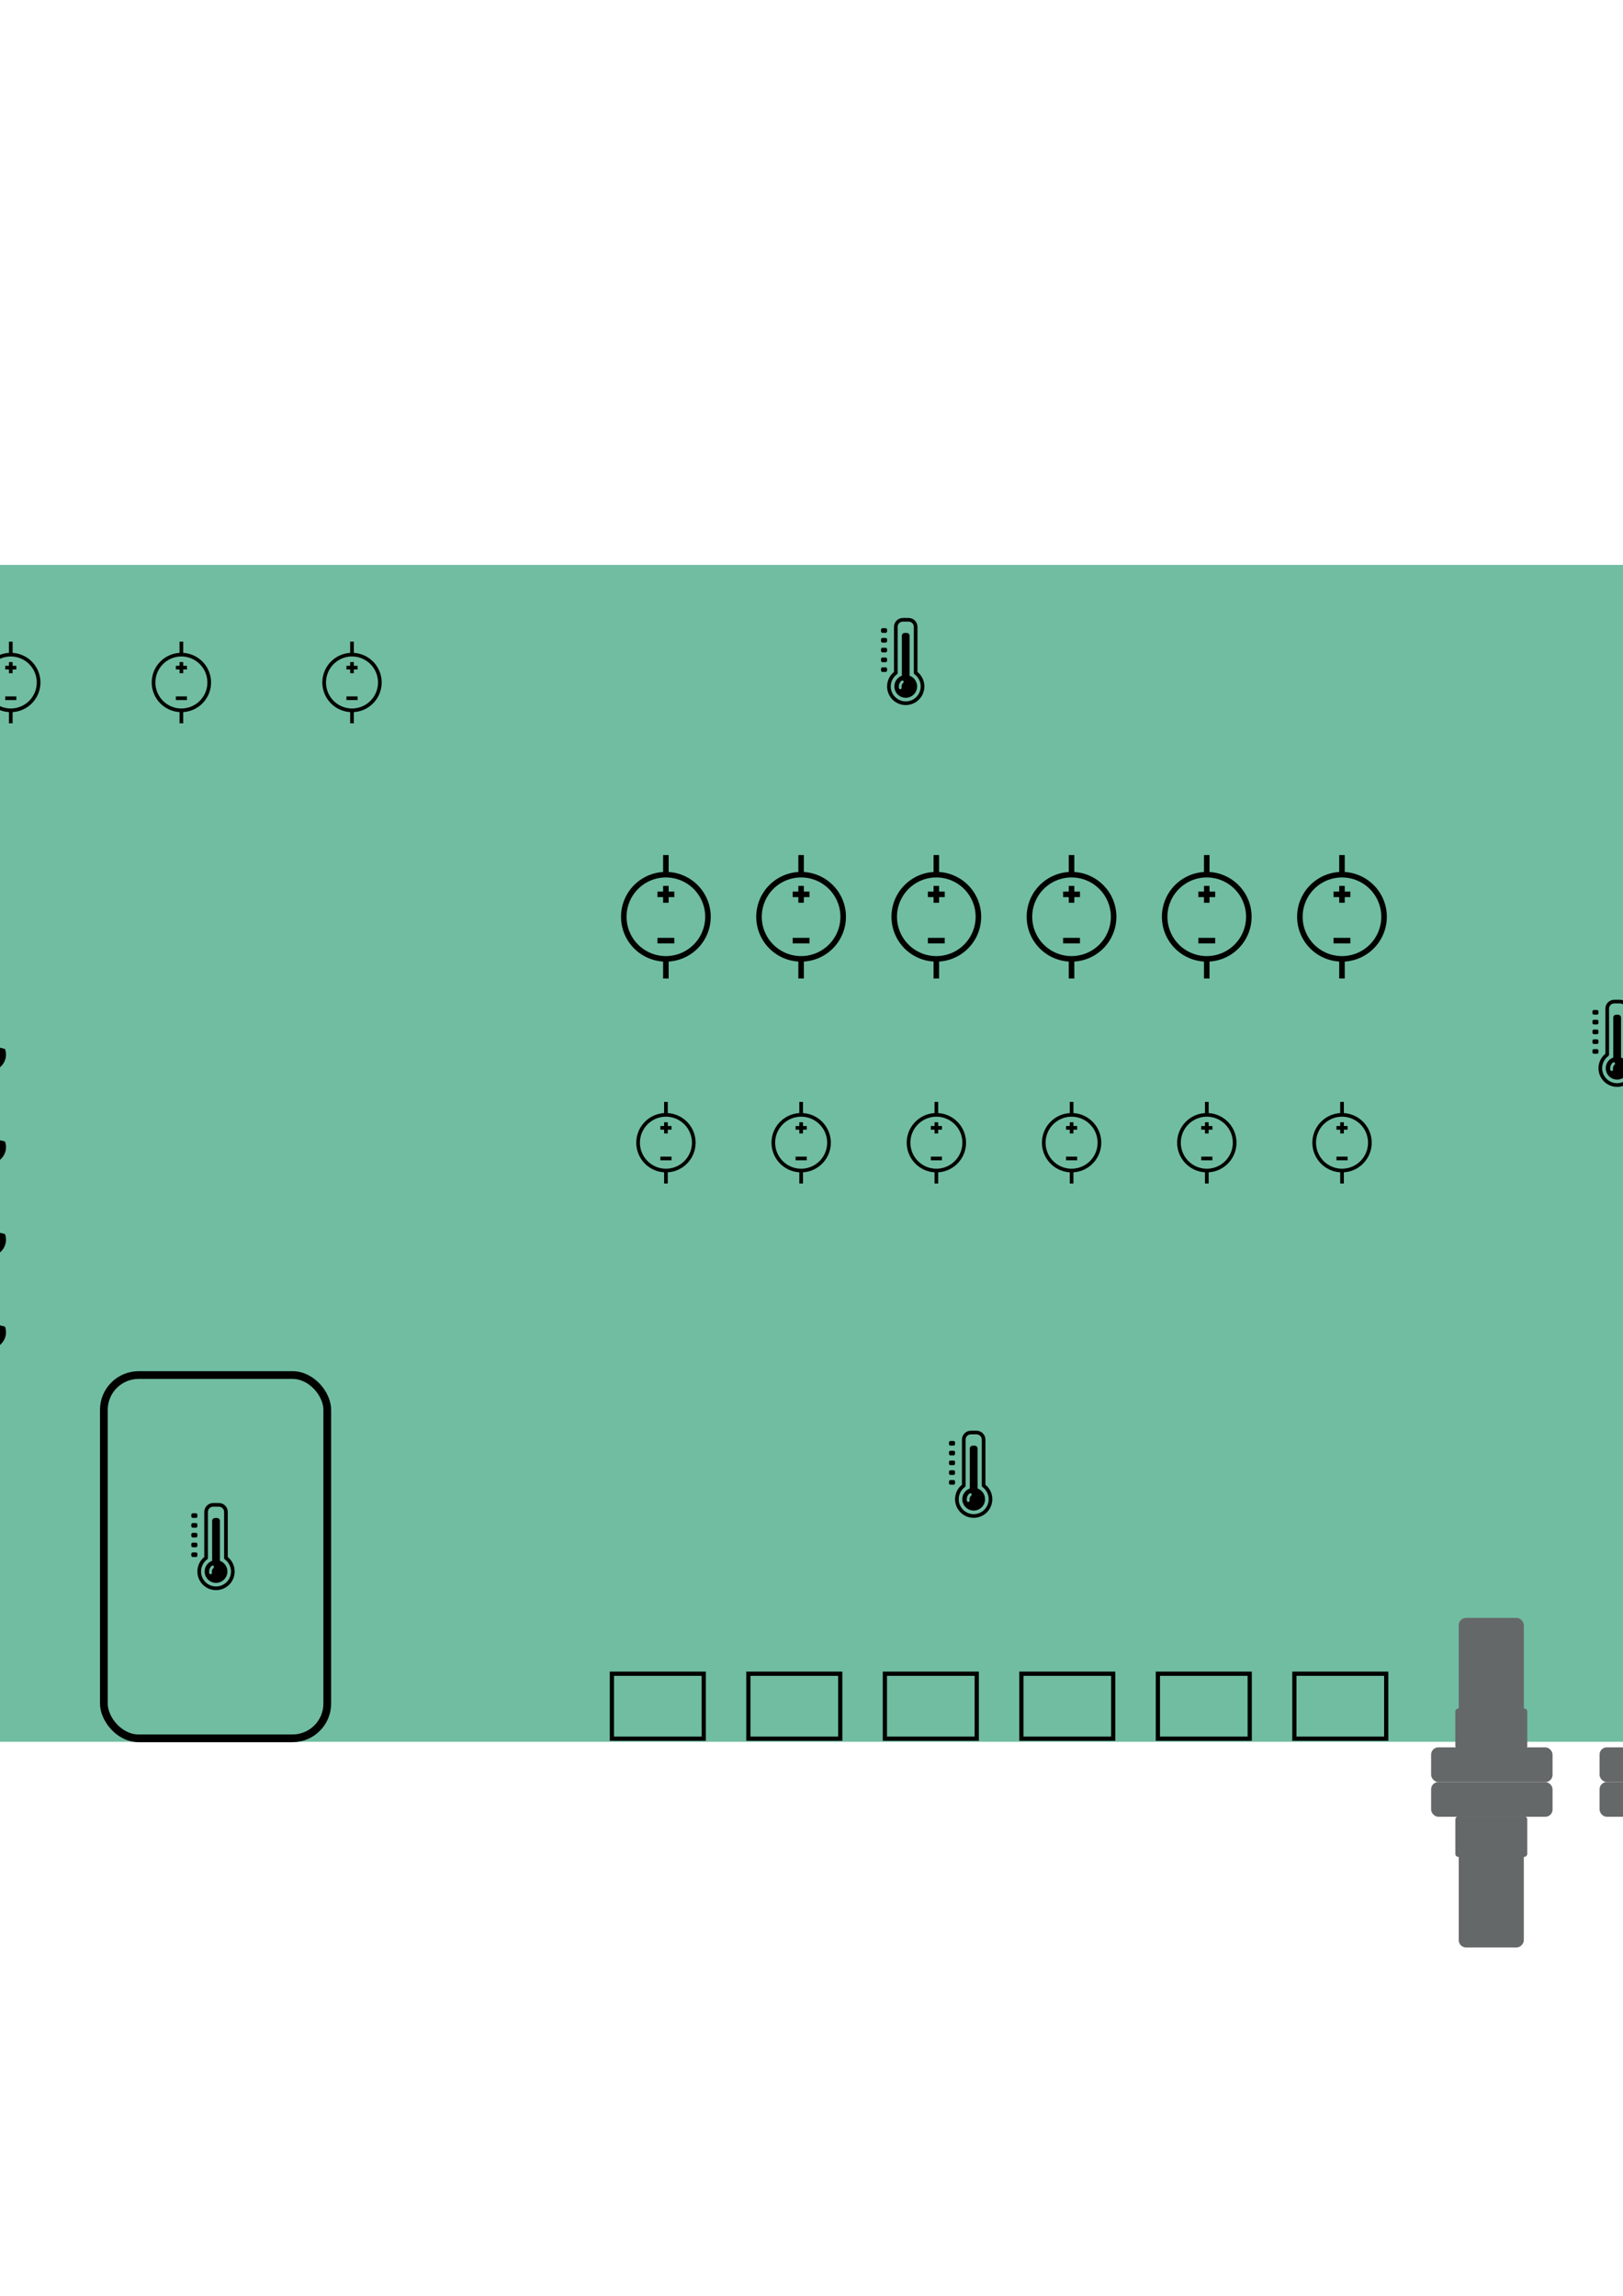 <?xml version="1.0" encoding="UTF-8" standalone="no"?>
<!-- Created with Inkscape (http://www.inkscape.org/) -->

<svg
   xmlns:osb="http://www.openswatchbook.org/uri/2009/osb"
   xmlns:dc="http://purl.org/dc/elements/1.1/"
   xmlns:cc="http://creativecommons.org/ns#"
   xmlns:rdf="http://www.w3.org/1999/02/22-rdf-syntax-ns#"
   xmlns:svg="http://www.w3.org/2000/svg"
   xmlns="http://www.w3.org/2000/svg"
   xmlns:sodipodi="http://sodipodi.sourceforge.net/DTD/sodipodi-0.dtd"
   xmlns:inkscape="http://www.inkscape.org/namespaces/inkscape"
   width="210mm"
   height="297mm"
   viewBox="0 0 210 297"
   version="1.1"
   id="svg8"
   inkscape:version="0.92.2 5c3e80d, 2017-08-06"
   sodipodi:docname="pib.svg"
   inkscape:export-filename="/Users/michael/daq_dev/tem_displays/pib_displays/pib.png"
   inkscape:export-xdpi="96"
   inkscape:export-ydpi="96">
  <defs
     id="defs2">
    <linearGradient
       id="linearGradient1628"
       osb:paint="solid">
      <stop
         style="stop-color:#000000;stop-opacity:0.008;"
         offset="0"
         id="stop1626" />
    </linearGradient>
    <linearGradient
       id="linearGradient1622"
       osb:paint="solid">
      <stop
         style="stop-color:#000000;stop-opacity:1;"
         offset="0"
         id="stop1620" />
    </linearGradient>
    <linearGradient
       id="linearGradient1616"
       osb:paint="solid">
      <stop
         style="stop-color:#000000;stop-opacity:1;"
         offset="0"
         id="stop1614" />
    </linearGradient>
    <linearGradient
       id="linearGradient819"
       osb:paint="solid">
      <stop
         style="stop-color:#000000;stop-opacity:1;"
         offset="0"
         id="stop817" />
    </linearGradient>
    <clipPath
       id="clipPath6334"
       clipPathUnits="userSpaceOnUse">
      <path
         inkscape:connector-curvature="0"
         id="path6332"
         d="M 0,6 H 200 V 266 H 0 Z" />
    </clipPath>
  </defs>
  <sodipodi:namedview
     id="base"
     pagecolor="#ffffff"
     bordercolor="#666666"
     borderopacity="1.0"
     inkscape:pageopacity="0.0"
     inkscape:pageshadow="2"
     inkscape:zoom="1.4142136"
     inkscape:cx="420.54446"
     inkscape:cy="545.91483"
     inkscape:document-units="mm"
     inkscape:current-layer="layer1"
     showgrid="false"
     inkscape:window-width="1908"
     inkscape:window-height="2059"
     inkscape:window-x="227"
     inkscape:window-y="0"
     inkscape:window-maximized="0" />
  <g
     inkscape:label="Layer 1"
     inkscape:groupmode="layer"
     id="layer1">
    <rect
       id="rect815"
       width="246.344"
       height="152.249"
       x="-18.454"
       y="73.078"
       style="fill:#008959;fill-opacity:0.562;stroke:none;stroke-width:0.331;stroke-opacity:1" />
    <g
       id="g6794"
       transform="translate(-19.402,7.978)">
      <g
         transform="matrix(0.016,0,0,0.016,11.989,122.905)"
         id="g6722">
        <path
           inkscape:connector-curvature="0"
           d="m 256.062,452.465 c -34.875,0 -67.711,-10.254 -95.422,-28.027 l 20.621,-21.273 c 21.973,12.898 47.531,20.312 74.801,20.312 v -29.988 c -19.109,0 -37.164,-4.566 -53.156,-12.652 l 19.68,-20.305 C 188.609,347.137 164.5,313.969 164.5,275.293 c 0,-4.727 0.359,-9.375 1.059,-13.922 l -27.48,6.797 c 0.879,-14.984 4.539,-29.43 10.918,-43.016 l -27.141,-12.746 c -9.277,19.754 -13.977,40.906 -13.977,62.887 v 0.352 l -99.27,24.57 -2.582,7.898 c -11.074,33.836 -6.754,71.793 11.848,104.148 18.602,32.348 49.23,55.18 84.039,62.637 l 8.125,1.738 29.289,-30.207 c 34.227,23.359 74.832,36.027 116.734,36.027 14.285,0 28.562,-1.473 42.434,-4.359 l -6.117,-29.359 c -11.863,2.469 -24.078,3.727 -36.316,3.727 z m 0,0"
           id="path6702" />
        <path
           inkscape:connector-curvature="0"
           d="m 317.707,275.293 c 0,34.027 -27.582,61.609 -61.609,61.609 -34.027,0 -61.613,-27.582 -61.613,-61.609 0,-34.027 27.586,-61.613 61.613,-61.613 34.027,0 61.609,27.586 61.609,61.613 z m 0,0"
           id="path6704" />
        <path
           inkscape:connector-curvature="0"
           d="m 174.293,117.895 8.25,28.77 c -13.738,7.848 -26.262,17.902 -36.996,29.918 l 22.352,19.984 c 6.895,-7.719 14.711,-14.414 23.211,-19.992 l 7.805,27.219 c 15.684,-12.574 35.566,-20.102 57.18,-20.102 21.621,0 41.504,7.527 57.188,20.102 L 357.844,48.312 352.285,42.145 C 328.477,15.684 293.41,0.5 256.094,0.5 c -37.316,0 -72.375,15.184 -96.184,41.645 l -5.559,6.168 11.566,40.383 c -11.797,5.719 -23.113,12.598 -33.809,20.602 -34.805,26.031 -61.047,63.109 -73.891,104.402 l 28.641,8.906 C 101.324,176.082 133.301,139.098 174.293,117.895 Z m 0,0"
           id="path6706" />
        <path
           inkscape:connector-curvature="0"
           d="m 506.078,308.793 -2.559,-7.906 -40.875,-10.238 c 0.371,-5.078 0.582,-10.195 0.582,-15.352 0,-59.238 -25.453,-115.766 -69.816,-155.082 l -19.891,22.441 c 37.945,33.625 59.719,81.977 59.719,132.641 0,2.656 -0.082,5.305 -0.203,7.945 l -28.809,-7.219 c 0.012,-0.238 0.019,-0.488 0.019,-0.727 0,-34.348 -12.023,-67.824 -33.844,-94.266 l -23.133,19.082 c 15.953,19.332 25.309,43.383 26.758,68.355 l -27.348,-6.859 c 0.668,4.469 1.02,9.039 1.02,13.688 0,38.762 -24.223,71.992 -58.316,85.324 l 112.227,116.406 8.125,-1.719 c 34.828,-7.355 65.527,-30.109 84.211,-62.406 18.691,-32.297 23.109,-70.242 12.133,-104.109 z m 0,0"
           id="path6708" />
      </g>
      <g
         id="g6752"
         transform="matrix(0.016,0,0,0.016,11.989,134.878)">
        <path
           id="path6744"
           d="m 256.062,452.465 c -34.875,0 -67.711,-10.254 -95.422,-28.027 l 20.621,-21.273 c 21.973,12.898 47.531,20.312 74.801,20.312 v -29.988 c -19.109,0 -37.164,-4.566 -53.156,-12.652 l 19.68,-20.305 C 188.609,347.137 164.5,313.969 164.5,275.293 c 0,-4.727 0.359,-9.375 1.059,-13.922 l -27.48,6.797 c 0.879,-14.984 4.539,-29.43 10.918,-43.016 l -27.141,-12.746 c -9.277,19.754 -13.977,40.906 -13.977,62.887 v 0.352 l -99.27,24.57 -2.582,7.898 c -11.074,33.836 -6.754,71.793 11.848,104.148 18.602,32.348 49.23,55.18 84.039,62.637 l 8.125,1.738 29.289,-30.207 c 34.227,23.359 74.832,36.027 116.734,36.027 14.285,0 28.562,-1.473 42.434,-4.359 l -6.117,-29.359 c -11.863,2.469 -24.078,3.727 -36.316,3.727 z m 0,0"
           inkscape:connector-curvature="0" />
        <path
           id="path6746"
           d="m 317.707,275.293 c 0,34.027 -27.582,61.609 -61.609,61.609 -34.027,0 -61.613,-27.582 -61.613,-61.609 0,-34.027 27.586,-61.613 61.613,-61.613 34.027,0 61.609,27.586 61.609,61.613 z m 0,0"
           inkscape:connector-curvature="0" />
        <path
           id="path6748"
           d="m 174.293,117.895 8.25,28.77 c -13.738,7.848 -26.262,17.902 -36.996,29.918 l 22.352,19.984 c 6.895,-7.719 14.711,-14.414 23.211,-19.992 l 7.805,27.219 c 15.684,-12.574 35.566,-20.102 57.18,-20.102 21.621,0 41.504,7.527 57.188,20.102 L 357.844,48.312 352.285,42.145 C 328.477,15.684 293.41,0.5 256.094,0.5 c -37.316,0 -72.375,15.184 -96.184,41.645 l -5.559,6.168 11.566,40.383 c -11.797,5.719 -23.113,12.598 -33.809,20.602 -34.805,26.031 -61.047,63.109 -73.891,104.402 l 28.641,8.906 C 101.324,176.082 133.301,139.098 174.293,117.895 Z m 0,0"
           inkscape:connector-curvature="0" />
        <path
           id="path6750"
           d="m 506.078,308.793 -2.559,-7.906 -40.875,-10.238 c 0.371,-5.078 0.582,-10.195 0.582,-15.352 0,-59.238 -25.453,-115.766 -69.816,-155.082 l -19.891,22.441 c 37.945,33.625 59.719,81.977 59.719,132.641 0,2.656 -0.082,5.305 -0.203,7.945 l -28.809,-7.219 c 0.012,-0.238 0.019,-0.488 0.019,-0.727 0,-34.348 -12.023,-67.824 -33.844,-94.266 l -23.133,19.082 c 15.953,19.332 25.309,43.383 26.758,68.355 l -27.348,-6.859 c 0.668,4.469 1.02,9.039 1.02,13.688 0,38.762 -24.223,71.992 -58.316,85.324 l 112.227,116.406 8.125,-1.719 c 34.828,-7.355 65.527,-30.109 84.211,-62.406 18.691,-32.297 23.109,-70.242 12.133,-104.109 z m 0,0"
           inkscape:connector-curvature="0" />
      </g>
      <g
         transform="matrix(0.016,0,0,0.016,11.989,146.852)"
         id="g6762">
        <path
           inkscape:connector-curvature="0"
           d="m 256.062,452.465 c -34.875,0 -67.711,-10.254 -95.422,-28.027 l 20.621,-21.273 c 21.973,12.898 47.531,20.312 74.801,20.312 v -29.988 c -19.109,0 -37.164,-4.566 -53.156,-12.652 l 19.68,-20.305 C 188.609,347.137 164.5,313.969 164.5,275.293 c 0,-4.727 0.359,-9.375 1.059,-13.922 l -27.48,6.797 c 0.879,-14.984 4.539,-29.43 10.918,-43.016 l -27.141,-12.746 c -9.277,19.754 -13.977,40.906 -13.977,62.887 v 0.352 l -99.27,24.57 -2.582,7.898 c -11.074,33.836 -6.754,71.793 11.848,104.148 18.602,32.348 49.23,55.18 84.039,62.637 l 8.125,1.738 29.289,-30.207 c 34.227,23.359 74.832,36.027 116.734,36.027 14.285,0 28.562,-1.473 42.434,-4.359 l -6.117,-29.359 c -11.863,2.469 -24.078,3.727 -36.316,3.727 z m 0,0"
           id="path6754" />
        <path
           inkscape:connector-curvature="0"
           d="m 317.707,275.293 c 0,34.027 -27.582,61.609 -61.609,61.609 -34.027,0 -61.613,-27.582 -61.613,-61.609 0,-34.027 27.586,-61.613 61.613,-61.613 34.027,0 61.609,27.586 61.609,61.613 z m 0,0"
           id="path6756" />
        <path
           inkscape:connector-curvature="0"
           d="m 174.293,117.895 8.25,28.77 c -13.738,7.848 -26.262,17.902 -36.996,29.918 l 22.352,19.984 c 6.895,-7.719 14.711,-14.414 23.211,-19.992 l 7.805,27.219 c 15.684,-12.574 35.566,-20.102 57.18,-20.102 21.621,0 41.504,7.527 57.188,20.102 L 357.844,48.312 352.285,42.145 C 328.477,15.684 293.41,0.5 256.094,0.5 c -37.316,0 -72.375,15.184 -96.184,41.645 l -5.559,6.168 11.566,40.383 c -11.797,5.719 -23.113,12.598 -33.809,20.602 -34.805,26.031 -61.047,63.109 -73.891,104.402 l 28.641,8.906 C 101.324,176.082 133.301,139.098 174.293,117.895 Z m 0,0"
           id="path6758" />
        <path
           inkscape:connector-curvature="0"
           d="m 506.078,308.793 -2.559,-7.906 -40.875,-10.238 c 0.371,-5.078 0.582,-10.195 0.582,-15.352 0,-59.238 -25.453,-115.766 -69.816,-155.082 l -19.891,22.441 c 37.945,33.625 59.719,81.977 59.719,132.641 0,2.656 -0.082,5.305 -0.203,7.945 l -28.809,-7.219 c 0.012,-0.238 0.019,-0.488 0.019,-0.727 0,-34.348 -12.023,-67.824 -33.844,-94.266 l -23.133,19.082 c 15.953,19.332 25.309,43.383 26.758,68.355 l -27.348,-6.859 c 0.668,4.469 1.02,9.039 1.02,13.688 0,38.762 -24.223,71.992 -58.316,85.324 l 112.227,116.406 8.125,-1.719 c 34.828,-7.355 65.527,-30.109 84.211,-62.406 18.691,-32.297 23.109,-70.242 12.133,-104.109 z m 0,0"
           id="path6760" />
      </g>
      <g
         id="g6772"
         transform="matrix(0.016,0,0,0.016,11.989,158.826)">
        <path
           id="path6764"
           d="m 256.062,452.465 c -34.875,0 -67.711,-10.254 -95.422,-28.027 l 20.621,-21.273 c 21.973,12.898 47.531,20.312 74.801,20.312 v -29.988 c -19.109,0 -37.164,-4.566 -53.156,-12.652 l 19.68,-20.305 C 188.609,347.137 164.5,313.969 164.5,275.293 c 0,-4.727 0.359,-9.375 1.059,-13.922 l -27.48,6.797 c 0.879,-14.984 4.539,-29.43 10.918,-43.016 l -27.141,-12.746 c -9.277,19.754 -13.977,40.906 -13.977,62.887 v 0.352 l -99.27,24.57 -2.582,7.898 c -11.074,33.836 -6.754,71.793 11.848,104.148 18.602,32.348 49.23,55.18 84.039,62.637 l 8.125,1.738 29.289,-30.207 c 34.227,23.359 74.832,36.027 116.734,36.027 14.285,0 28.562,-1.473 42.434,-4.359 l -6.117,-29.359 c -11.863,2.469 -24.078,3.727 -36.316,3.727 z m 0,0"
           inkscape:connector-curvature="0" />
        <path
           id="path6766"
           d="m 317.707,275.293 c 0,34.027 -27.582,61.609 -61.609,61.609 -34.027,0 -61.613,-27.582 -61.613,-61.609 0,-34.027 27.586,-61.613 61.613,-61.613 34.027,0 61.609,27.586 61.609,61.613 z m 0,0"
           inkscape:connector-curvature="0" />
        <path
           id="path6768"
           d="m 174.293,117.895 8.25,28.77 c -13.738,7.848 -26.262,17.902 -36.996,29.918 l 22.352,19.984 c 6.895,-7.719 14.711,-14.414 23.211,-19.992 l 7.805,27.219 c 15.684,-12.574 35.566,-20.102 57.18,-20.102 21.621,0 41.504,7.527 57.188,20.102 L 357.844,48.312 352.285,42.145 C 328.477,15.684 293.41,0.5 256.094,0.5 c -37.316,0 -72.375,15.184 -96.184,41.645 l -5.559,6.168 11.566,40.383 c -11.797,5.719 -23.113,12.598 -33.809,20.602 -34.805,26.031 -61.047,63.109 -73.891,104.402 l 28.641,8.906 C 101.324,176.082 133.301,139.098 174.293,117.895 Z m 0,0"
           inkscape:connector-curvature="0" />
        <path
           id="path6770"
           d="m 506.078,308.793 -2.559,-7.906 -40.875,-10.238 c 0.371,-5.078 0.582,-10.195 0.582,-15.352 0,-59.238 -25.453,-115.766 -69.816,-155.082 l -19.891,22.441 c 37.945,33.625 59.719,81.977 59.719,132.641 0,2.656 -0.082,5.305 -0.203,7.945 l -28.809,-7.219 c 0.012,-0.238 0.019,-0.488 0.019,-0.727 0,-34.348 -12.023,-67.824 -33.844,-94.266 l -23.133,19.082 c 15.953,19.332 25.309,43.383 26.758,68.355 l -27.348,-6.859 c 0.668,4.469 1.02,9.039 1.02,13.688 0,38.762 -24.223,71.992 -58.316,85.324 l 112.227,116.406 8.125,-1.719 c 34.828,-7.355 65.527,-30.109 84.211,-62.406 18.691,-32.297 23.109,-70.242 12.133,-104.109 z m 0,0"
           inkscape:connector-curvature="0" />
      </g>
    </g>
    <g
       id="g6265"
       transform="matrix(0.24,0,0,0.24,17.47,82.29)"
       style="stroke-width:1.973;stroke-miterlimit:4;stroke-dasharray:none">
      <path
         id="path6253"
         style="fill:none;fill-opacity:0.75;fill-rule:evenodd;stroke:#000000;stroke-width:1.973;stroke-linecap:butt;stroke-linejoin:miter;stroke-miterlimit:4;stroke-dasharray:none;stroke-opacity:1"
         d="M 25,10 V 3"
         inkscape:connector-curvature="0" />
      <path
         id="path6255"
         style="fill:none;fill-opacity:0.75;fill-rule:evenodd;stroke:#000000;stroke-width:1.973;stroke-linecap:butt;stroke-linejoin:miter;stroke-miterlimit:4;stroke-dasharray:none;stroke-opacity:1"
         d="m 25,40 v 7"
         inkscape:connector-curvature="0" />
      <path
         id="path6257"
         style="fill:none;fill-opacity:0.75;fill-rule:evenodd;stroke:#000000;stroke-width:1.973;stroke-linecap:butt;stroke-linejoin:miter;stroke-miterlimit:4;stroke-dasharray:none;stroke-opacity:1"
         d="m 25,14 v 6"
         inkscape:connector-curvature="0" />
      <path
         id="path6259"
         style="fill:none;fill-opacity:0.75;fill-rule:evenodd;stroke:#000000;stroke-width:1.973;stroke-linecap:butt;stroke-linejoin:miter;stroke-miterlimit:4;stroke-dasharray:none;stroke-opacity:1"
         d="M 28,17 H 22"
         inkscape:connector-curvature="0" />
      <path
         id="path6261"
         style="fill:none;fill-opacity:0.75;fill-rule:evenodd;stroke:#000000;stroke-width:1.973;stroke-linecap:butt;stroke-linejoin:miter;stroke-miterlimit:4;stroke-dasharray:none;stroke-opacity:1"
         d="M 28,33.5 H 22"
         inkscape:connector-curvature="0" />
      <path
         id="path6263"
         style="opacity:1;fill:none;fill-opacity:1;stroke:#000000;stroke-width:1.973;stroke-linecap:square;stroke-miterlimit:4;stroke-dasharray:none;stroke-dashoffset:0;stroke-opacity:1"
         d="m 40,25 a 15,15 0 1 1 -30,0 15,15 0 1 1 30,0 z"
         inkscape:connector-curvature="0" />
    </g>
    <g
       style="stroke-width:1.973;stroke-miterlimit:4;stroke-dasharray:none"
       transform="matrix(0.24,0,0,0.24,-4.606,82.29)"
       id="g254">
      <path
         inkscape:connector-curvature="0"
         d="M 25,10 V 3"
         style="fill:none;fill-opacity:0.75;fill-rule:evenodd;stroke:#000000;stroke-width:1.973;stroke-linecap:butt;stroke-linejoin:miter;stroke-miterlimit:4;stroke-dasharray:none;stroke-opacity:1"
         id="path242" />
      <path
         inkscape:connector-curvature="0"
         d="m 25,40 v 7"
         style="fill:none;fill-opacity:0.75;fill-rule:evenodd;stroke:#000000;stroke-width:1.973;stroke-linecap:butt;stroke-linejoin:miter;stroke-miterlimit:4;stroke-dasharray:none;stroke-opacity:1"
         id="path244" />
      <path
         inkscape:connector-curvature="0"
         d="m 25,14 v 6"
         style="fill:none;fill-opacity:0.75;fill-rule:evenodd;stroke:#000000;stroke-width:1.973;stroke-linecap:butt;stroke-linejoin:miter;stroke-miterlimit:4;stroke-dasharray:none;stroke-opacity:1"
         id="path246" />
      <path
         inkscape:connector-curvature="0"
         d="M 28,17 H 22"
         style="fill:none;fill-opacity:0.75;fill-rule:evenodd;stroke:#000000;stroke-width:1.973;stroke-linecap:butt;stroke-linejoin:miter;stroke-miterlimit:4;stroke-dasharray:none;stroke-opacity:1"
         id="path248" />
      <path
         inkscape:connector-curvature="0"
         d="M 28,33.5 H 22"
         style="fill:none;fill-opacity:0.75;fill-rule:evenodd;stroke:#000000;stroke-width:1.973;stroke-linecap:butt;stroke-linejoin:miter;stroke-miterlimit:4;stroke-dasharray:none;stroke-opacity:1"
         id="path250" />
      <path
         inkscape:connector-curvature="0"
         d="m 40,25 a 15,15 0 1 1 -30,0 15,15 0 1 1 30,0 z"
         style="opacity:1;fill:none;fill-opacity:1;stroke:#000000;stroke-width:1.973;stroke-linecap:square;stroke-miterlimit:4;stroke-dasharray:none;stroke-dashoffset:0;stroke-opacity:1"
         id="path252" />
    </g>
    <g
       id="g268"
       transform="matrix(0.24,0,0,0.24,39.547,82.29)"
       style="stroke-width:1.973;stroke-miterlimit:4;stroke-dasharray:none">
      <path
         id="path256"
         style="fill:none;fill-opacity:0.75;fill-rule:evenodd;stroke:#000000;stroke-width:1.973;stroke-linecap:butt;stroke-linejoin:miter;stroke-miterlimit:4;stroke-dasharray:none;stroke-opacity:1"
         d="M 25,10 V 3"
         inkscape:connector-curvature="0" />
      <path
         id="path258"
         style="fill:none;fill-opacity:0.75;fill-rule:evenodd;stroke:#000000;stroke-width:1.973;stroke-linecap:butt;stroke-linejoin:miter;stroke-miterlimit:4;stroke-dasharray:none;stroke-opacity:1"
         d="m 25,40 v 7"
         inkscape:connector-curvature="0" />
      <path
         id="path260"
         style="fill:none;fill-opacity:0.75;fill-rule:evenodd;stroke:#000000;stroke-width:1.973;stroke-linecap:butt;stroke-linejoin:miter;stroke-miterlimit:4;stroke-dasharray:none;stroke-opacity:1"
         d="m 25,14 v 6"
         inkscape:connector-curvature="0" />
      <path
         id="path262"
         style="fill:none;fill-opacity:0.75;fill-rule:evenodd;stroke:#000000;stroke-width:1.973;stroke-linecap:butt;stroke-linejoin:miter;stroke-miterlimit:4;stroke-dasharray:none;stroke-opacity:1"
         d="M 28,17 H 22"
         inkscape:connector-curvature="0" />
      <path
         id="path264"
         style="fill:none;fill-opacity:0.75;fill-rule:evenodd;stroke:#000000;stroke-width:1.973;stroke-linecap:butt;stroke-linejoin:miter;stroke-miterlimit:4;stroke-dasharray:none;stroke-opacity:1"
         d="M 28,33.5 H 22"
         inkscape:connector-curvature="0" />
      <path
         id="path266"
         style="opacity:1;fill:none;fill-opacity:1;stroke:#000000;stroke-width:1.973;stroke-linecap:square;stroke-miterlimit:4;stroke-dasharray:none;stroke-dashoffset:0;stroke-opacity:1"
         d="m 40,25 a 15,15 0 1 1 -30,0 15,15 0 1 1 30,0 z"
         inkscape:connector-curvature="0" />
    </g>
    <rect
       style="fill:none;fill-opacity:0.91;stroke:#000000;stroke-width:1;stroke-linecap:round;stroke-linejoin:miter;stroke-miterlimit:4;stroke-dasharray:none;stroke-opacity:1;paint-order:markers stroke fill"
       id="rect1040"
       width="28.906"
       height="46.996"
       x="13.439"
       y="177.885"
       ry="4.498" />
    <g
       id="g1418"
       transform="translate(-0.066,-0.265)">
      <g
         id="g352"
         transform="matrix(0.24,0,0,0.24,80.232,142.092)"
         style="stroke-width:1.973;stroke-miterlimit:4;stroke-dasharray:none">
        <path
           id="path340"
           style="fill:none;fill-opacity:0.75;fill-rule:evenodd;stroke:#000000;stroke-width:1.973;stroke-linecap:butt;stroke-linejoin:miter;stroke-miterlimit:4;stroke-dasharray:none;stroke-opacity:1"
           d="M 25,10 V 3"
           inkscape:connector-curvature="0" />
        <path
           id="path342"
           style="fill:none;fill-opacity:0.75;fill-rule:evenodd;stroke:#000000;stroke-width:1.973;stroke-linecap:butt;stroke-linejoin:miter;stroke-miterlimit:4;stroke-dasharray:none;stroke-opacity:1"
           d="m 25,40 v 7"
           inkscape:connector-curvature="0" />
        <path
           id="path344"
           style="fill:none;fill-opacity:0.75;fill-rule:evenodd;stroke:#000000;stroke-width:1.973;stroke-linecap:butt;stroke-linejoin:miter;stroke-miterlimit:4;stroke-dasharray:none;stroke-opacity:1"
           d="m 25,14 v 6"
           inkscape:connector-curvature="0" />
        <path
           id="path346"
           style="fill:none;fill-opacity:0.75;fill-rule:evenodd;stroke:#000000;stroke-width:1.973;stroke-linecap:butt;stroke-linejoin:miter;stroke-miterlimit:4;stroke-dasharray:none;stroke-opacity:1"
           d="M 28,17 H 22"
           inkscape:connector-curvature="0" />
        <path
           id="path348"
           style="fill:none;fill-opacity:0.75;fill-rule:evenodd;stroke:#000000;stroke-width:1.973;stroke-linecap:butt;stroke-linejoin:miter;stroke-miterlimit:4;stroke-dasharray:none;stroke-opacity:1"
           d="M 28,33.5 H 22"
           inkscape:connector-curvature="0" />
        <path
           id="path350"
           style="opacity:1;fill:none;fill-opacity:1;stroke:#000000;stroke-width:1.973;stroke-linecap:square;stroke-miterlimit:4;stroke-dasharray:none;stroke-dashoffset:0;stroke-opacity:1"
           d="m 40,25 a 15,15 0 1 1 -30,0 15,15 0 1 1 30,0 z"
           inkscape:connector-curvature="0" />
      </g>
      <g
         style="stroke-width:1.973;stroke-miterlimit:4;stroke-dasharray:none"
         transform="matrix(0.24,0,0,0.24,167.712,142.092)"
         id="g366">
        <path
           inkscape:connector-curvature="0"
           d="M 25,10 V 3"
           style="fill:none;fill-opacity:0.75;fill-rule:evenodd;stroke:#000000;stroke-width:1.973;stroke-linecap:butt;stroke-linejoin:miter;stroke-miterlimit:4;stroke-dasharray:none;stroke-opacity:1"
           id="path354" />
        <path
           inkscape:connector-curvature="0"
           d="m 25,40 v 7"
           style="fill:none;fill-opacity:0.75;fill-rule:evenodd;stroke:#000000;stroke-width:1.973;stroke-linecap:butt;stroke-linejoin:miter;stroke-miterlimit:4;stroke-dasharray:none;stroke-opacity:1"
           id="path356" />
        <path
           inkscape:connector-curvature="0"
           d="m 25,14 v 6"
           style="fill:none;fill-opacity:0.75;fill-rule:evenodd;stroke:#000000;stroke-width:1.973;stroke-linecap:butt;stroke-linejoin:miter;stroke-miterlimit:4;stroke-dasharray:none;stroke-opacity:1"
           id="path358" />
        <path
           inkscape:connector-curvature="0"
           d="M 28,17 H 22"
           style="fill:none;fill-opacity:0.75;fill-rule:evenodd;stroke:#000000;stroke-width:1.973;stroke-linecap:butt;stroke-linejoin:miter;stroke-miterlimit:4;stroke-dasharray:none;stroke-opacity:1"
           id="path360" />
        <path
           inkscape:connector-curvature="0"
           d="M 28,33.5 H 22"
           style="fill:none;fill-opacity:0.75;fill-rule:evenodd;stroke:#000000;stroke-width:1.973;stroke-linecap:butt;stroke-linejoin:miter;stroke-miterlimit:4;stroke-dasharray:none;stroke-opacity:1"
           id="path362" />
        <path
           inkscape:connector-curvature="0"
           d="m 40,25 a 15,15 0 1 1 -30,0 15,15 0 1 1 30,0 z"
           style="opacity:1;fill:none;fill-opacity:1;stroke:#000000;stroke-width:1.973;stroke-linecap:square;stroke-miterlimit:4;stroke-dasharray:none;stroke-dashoffset:0;stroke-opacity:1"
           id="path364" />
      </g>
      <g
         id="g380"
         transform="matrix(0.24,0,0,0.24,132.72,142.092)"
         style="stroke-width:1.973;stroke-miterlimit:4;stroke-dasharray:none">
        <path
           id="path368"
           style="fill:none;fill-opacity:0.75;fill-rule:evenodd;stroke:#000000;stroke-width:1.973;stroke-linecap:butt;stroke-linejoin:miter;stroke-miterlimit:4;stroke-dasharray:none;stroke-opacity:1"
           d="M 25,10 V 3"
           inkscape:connector-curvature="0" />
        <path
           id="path370"
           style="fill:none;fill-opacity:0.75;fill-rule:evenodd;stroke:#000000;stroke-width:1.973;stroke-linecap:butt;stroke-linejoin:miter;stroke-miterlimit:4;stroke-dasharray:none;stroke-opacity:1"
           d="m 25,40 v 7"
           inkscape:connector-curvature="0" />
        <path
           id="path372"
           style="fill:none;fill-opacity:0.75;fill-rule:evenodd;stroke:#000000;stroke-width:1.973;stroke-linecap:butt;stroke-linejoin:miter;stroke-miterlimit:4;stroke-dasharray:none;stroke-opacity:1"
           d="m 25,14 v 6"
           inkscape:connector-curvature="0" />
        <path
           id="path374"
           style="fill:none;fill-opacity:0.75;fill-rule:evenodd;stroke:#000000;stroke-width:1.973;stroke-linecap:butt;stroke-linejoin:miter;stroke-miterlimit:4;stroke-dasharray:none;stroke-opacity:1"
           d="M 28,17 H 22"
           inkscape:connector-curvature="0" />
        <path
           id="path376"
           style="fill:none;fill-opacity:0.75;fill-rule:evenodd;stroke:#000000;stroke-width:1.973;stroke-linecap:butt;stroke-linejoin:miter;stroke-miterlimit:4;stroke-dasharray:none;stroke-opacity:1"
           d="M 28,33.5 H 22"
           inkscape:connector-curvature="0" />
        <path
           id="path378"
           style="opacity:1;fill:none;fill-opacity:1;stroke:#000000;stroke-width:1.973;stroke-linecap:square;stroke-miterlimit:4;stroke-dasharray:none;stroke-dashoffset:0;stroke-opacity:1"
           d="m 40,25 a 15,15 0 1 1 -30,0 15,15 0 1 1 30,0 z"
           inkscape:connector-curvature="0" />
      </g>
      <g
         style="stroke-width:1.973;stroke-miterlimit:4;stroke-dasharray:none"
         transform="matrix(0.24,0,0,0.24,97.728,142.092)"
         id="g394">
        <path
           inkscape:connector-curvature="0"
           d="M 25,10 V 3"
           style="fill:none;fill-opacity:0.75;fill-rule:evenodd;stroke:#000000;stroke-width:1.973;stroke-linecap:butt;stroke-linejoin:miter;stroke-miterlimit:4;stroke-dasharray:none;stroke-opacity:1"
           id="path382" />
        <path
           inkscape:connector-curvature="0"
           d="m 25,40 v 7"
           style="fill:none;fill-opacity:0.75;fill-rule:evenodd;stroke:#000000;stroke-width:1.973;stroke-linecap:butt;stroke-linejoin:miter;stroke-miterlimit:4;stroke-dasharray:none;stroke-opacity:1"
           id="path384" />
        <path
           inkscape:connector-curvature="0"
           d="m 25,14 v 6"
           style="fill:none;fill-opacity:0.75;fill-rule:evenodd;stroke:#000000;stroke-width:1.973;stroke-linecap:butt;stroke-linejoin:miter;stroke-miterlimit:4;stroke-dasharray:none;stroke-opacity:1"
           id="path386" />
        <path
           inkscape:connector-curvature="0"
           d="M 28,17 H 22"
           style="fill:none;fill-opacity:0.75;fill-rule:evenodd;stroke:#000000;stroke-width:1.973;stroke-linecap:butt;stroke-linejoin:miter;stroke-miterlimit:4;stroke-dasharray:none;stroke-opacity:1"
           id="path388" />
        <path
           inkscape:connector-curvature="0"
           d="M 28,33.5 H 22"
           style="fill:none;fill-opacity:0.75;fill-rule:evenodd;stroke:#000000;stroke-width:1.973;stroke-linecap:butt;stroke-linejoin:miter;stroke-miterlimit:4;stroke-dasharray:none;stroke-opacity:1"
           id="path390" />
        <path
           inkscape:connector-curvature="0"
           d="m 40,25 a 15,15 0 1 1 -30,0 15,15 0 1 1 30,0 z"
           style="opacity:1;fill:none;fill-opacity:1;stroke:#000000;stroke-width:1.973;stroke-linecap:square;stroke-miterlimit:4;stroke-dasharray:none;stroke-dashoffset:0;stroke-opacity:1"
           id="path392" />
      </g>
      <g
         id="g408"
         transform="matrix(0.363,0,0,0.363,129.637,109.79)"
         style="stroke-width:1.973;stroke-miterlimit:4;stroke-dasharray:none">
        <path
           id="path396"
           style="fill:none;fill-opacity:0.75;fill-rule:evenodd;stroke:#000000;stroke-width:1.973;stroke-linecap:butt;stroke-linejoin:miter;stroke-miterlimit:4;stroke-dasharray:none;stroke-opacity:1"
           d="M 25,10 V 3"
           inkscape:connector-curvature="0" />
        <path
           id="path398"
           style="fill:none;fill-opacity:0.75;fill-rule:evenodd;stroke:#000000;stroke-width:1.973;stroke-linecap:butt;stroke-linejoin:miter;stroke-miterlimit:4;stroke-dasharray:none;stroke-opacity:1"
           d="m 25,40 v 7"
           inkscape:connector-curvature="0" />
        <path
           id="path400"
           style="fill:none;fill-opacity:0.75;fill-rule:evenodd;stroke:#000000;stroke-width:1.973;stroke-linecap:butt;stroke-linejoin:miter;stroke-miterlimit:4;stroke-dasharray:none;stroke-opacity:1"
           d="m 25,14 v 6"
           inkscape:connector-curvature="0" />
        <path
           id="path402"
           style="fill:none;fill-opacity:0.75;fill-rule:evenodd;stroke:#000000;stroke-width:1.973;stroke-linecap:butt;stroke-linejoin:miter;stroke-miterlimit:4;stroke-dasharray:none;stroke-opacity:1"
           d="M 28,17 H 22"
           inkscape:connector-curvature="0" />
        <path
           id="path404"
           style="fill:none;fill-opacity:0.75;fill-rule:evenodd;stroke:#000000;stroke-width:1.973;stroke-linecap:butt;stroke-linejoin:miter;stroke-miterlimit:4;stroke-dasharray:none;stroke-opacity:1"
           d="M 28,33.5 H 22"
           inkscape:connector-curvature="0" />
        <path
           id="path406"
           style="opacity:1;fill:none;fill-opacity:1;stroke:#000000;stroke-width:1.973;stroke-linecap:square;stroke-miterlimit:4;stroke-dasharray:none;stroke-dashoffset:0;stroke-opacity:1"
           d="m 40,25 a 15,15 0 1 1 -30,0 15,15 0 1 1 30,0 z"
           inkscape:connector-curvature="0" />
      </g>
      <g
         style="stroke-width:1.973;stroke-miterlimit:4;stroke-dasharray:none"
         transform="matrix(0.363,0,0,0.363,147.133,109.79)"
         id="g436">
        <path
           inkscape:connector-curvature="0"
           d="M 25,10 V 3"
           style="fill:none;fill-opacity:0.75;fill-rule:evenodd;stroke:#000000;stroke-width:1.973;stroke-linecap:butt;stroke-linejoin:miter;stroke-miterlimit:4;stroke-dasharray:none;stroke-opacity:1"
           id="path424" />
        <path
           inkscape:connector-curvature="0"
           d="m 25,40 v 7"
           style="fill:none;fill-opacity:0.75;fill-rule:evenodd;stroke:#000000;stroke-width:1.973;stroke-linecap:butt;stroke-linejoin:miter;stroke-miterlimit:4;stroke-dasharray:none;stroke-opacity:1"
           id="path426" />
        <path
           inkscape:connector-curvature="0"
           d="m 25,14 v 6"
           style="fill:none;fill-opacity:0.75;fill-rule:evenodd;stroke:#000000;stroke-width:1.973;stroke-linecap:butt;stroke-linejoin:miter;stroke-miterlimit:4;stroke-dasharray:none;stroke-opacity:1"
           id="path428" />
        <path
           inkscape:connector-curvature="0"
           d="M 28,17 H 22"
           style="fill:none;fill-opacity:0.75;fill-rule:evenodd;stroke:#000000;stroke-width:1.973;stroke-linecap:butt;stroke-linejoin:miter;stroke-miterlimit:4;stroke-dasharray:none;stroke-opacity:1"
           id="path430" />
        <path
           inkscape:connector-curvature="0"
           d="M 28,33.5 H 22"
           style="fill:none;fill-opacity:0.75;fill-rule:evenodd;stroke:#000000;stroke-width:1.973;stroke-linecap:butt;stroke-linejoin:miter;stroke-miterlimit:4;stroke-dasharray:none;stroke-opacity:1"
           id="path432" />
        <path
           inkscape:connector-curvature="0"
           d="m 40,25 a 15,15 0 1 1 -30,0 15,15 0 1 1 30,0 z"
           style="opacity:1;fill:none;fill-opacity:1;stroke:#000000;stroke-width:1.973;stroke-linecap:square;stroke-miterlimit:4;stroke-dasharray:none;stroke-dashoffset:0;stroke-opacity:1"
           id="path434" />
      </g>
      <g
         style="stroke-width:1.973;stroke-miterlimit:4;stroke-dasharray:none"
         transform="matrix(0.363,0,0,0.363,94.645,109.79)"
         id="g450">
        <path
           inkscape:connector-curvature="0"
           d="M 25,10 V 3"
           style="fill:none;fill-opacity:0.75;fill-rule:evenodd;stroke:#000000;stroke-width:1.973;stroke-linecap:butt;stroke-linejoin:miter;stroke-miterlimit:4;stroke-dasharray:none;stroke-opacity:1"
           id="path438" />
        <path
           inkscape:connector-curvature="0"
           d="m 25,40 v 7"
           style="fill:none;fill-opacity:0.75;fill-rule:evenodd;stroke:#000000;stroke-width:1.973;stroke-linecap:butt;stroke-linejoin:miter;stroke-miterlimit:4;stroke-dasharray:none;stroke-opacity:1"
           id="path440" />
        <path
           inkscape:connector-curvature="0"
           d="m 25,14 v 6"
           style="fill:none;fill-opacity:0.75;fill-rule:evenodd;stroke:#000000;stroke-width:1.973;stroke-linecap:butt;stroke-linejoin:miter;stroke-miterlimit:4;stroke-dasharray:none;stroke-opacity:1"
           id="path442" />
        <path
           inkscape:connector-curvature="0"
           d="M 28,17 H 22"
           style="fill:none;fill-opacity:0.75;fill-rule:evenodd;stroke:#000000;stroke-width:1.973;stroke-linecap:butt;stroke-linejoin:miter;stroke-miterlimit:4;stroke-dasharray:none;stroke-opacity:1"
           id="path444" />
        <path
           inkscape:connector-curvature="0"
           d="M 28,33.5 H 22"
           style="fill:none;fill-opacity:0.75;fill-rule:evenodd;stroke:#000000;stroke-width:1.973;stroke-linecap:butt;stroke-linejoin:miter;stroke-miterlimit:4;stroke-dasharray:none;stroke-opacity:1"
           id="path446" />
        <path
           inkscape:connector-curvature="0"
           d="m 40,25 a 15,15 0 1 1 -30,0 15,15 0 1 1 30,0 z"
           style="opacity:1;fill:none;fill-opacity:1;stroke:#000000;stroke-width:1.973;stroke-linecap:square;stroke-miterlimit:4;stroke-dasharray:none;stroke-dashoffset:0;stroke-opacity:1"
           id="path448" />
      </g>
      <g
         id="g464"
         transform="matrix(0.363,0,0,0.363,77.149,109.79)"
         style="stroke-width:1.973;stroke-miterlimit:4;stroke-dasharray:none">
        <path
           id="path452"
           style="fill:none;fill-opacity:0.75;fill-rule:evenodd;stroke:#000000;stroke-width:1.973;stroke-linecap:butt;stroke-linejoin:miter;stroke-miterlimit:4;stroke-dasharray:none;stroke-opacity:1"
           d="M 25,10 V 3"
           inkscape:connector-curvature="0" />
        <path
           id="path454"
           style="fill:none;fill-opacity:0.75;fill-rule:evenodd;stroke:#000000;stroke-width:1.973;stroke-linecap:butt;stroke-linejoin:miter;stroke-miterlimit:4;stroke-dasharray:none;stroke-opacity:1"
           d="m 25,40 v 7"
           inkscape:connector-curvature="0" />
        <path
           id="path456"
           style="fill:none;fill-opacity:0.75;fill-rule:evenodd;stroke:#000000;stroke-width:1.973;stroke-linecap:butt;stroke-linejoin:miter;stroke-miterlimit:4;stroke-dasharray:none;stroke-opacity:1"
           d="m 25,14 v 6"
           inkscape:connector-curvature="0" />
        <path
           id="path458"
           style="fill:none;fill-opacity:0.75;fill-rule:evenodd;stroke:#000000;stroke-width:1.973;stroke-linecap:butt;stroke-linejoin:miter;stroke-miterlimit:4;stroke-dasharray:none;stroke-opacity:1"
           d="M 28,17 H 22"
           inkscape:connector-curvature="0" />
        <path
           id="path460"
           style="fill:none;fill-opacity:0.75;fill-rule:evenodd;stroke:#000000;stroke-width:1.973;stroke-linecap:butt;stroke-linejoin:miter;stroke-miterlimit:4;stroke-dasharray:none;stroke-opacity:1"
           d="M 28,33.5 H 22"
           inkscape:connector-curvature="0" />
        <path
           id="path462"
           style="opacity:1;fill:none;fill-opacity:1;stroke:#000000;stroke-width:1.973;stroke-linecap:square;stroke-miterlimit:4;stroke-dasharray:none;stroke-dashoffset:0;stroke-opacity:1"
           d="m 40,25 a 15,15 0 1 1 -30,0 15,15 0 1 1 30,0 z"
           inkscape:connector-curvature="0" />
      </g>
      <g
         id="g592"
         transform="matrix(0.363,0,0,0.363,164.629,109.79)"
         style="stroke-width:1.973;stroke-miterlimit:4;stroke-dasharray:none">
        <path
           id="path580"
           style="fill:none;fill-opacity:0.75;fill-rule:evenodd;stroke:#000000;stroke-width:1.973;stroke-linecap:butt;stroke-linejoin:miter;stroke-miterlimit:4;stroke-dasharray:none;stroke-opacity:1"
           d="M 25,10 V 3"
           inkscape:connector-curvature="0" />
        <path
           id="path582"
           style="fill:none;fill-opacity:0.75;fill-rule:evenodd;stroke:#000000;stroke-width:1.973;stroke-linecap:butt;stroke-linejoin:miter;stroke-miterlimit:4;stroke-dasharray:none;stroke-opacity:1"
           d="m 25,40 v 7"
           inkscape:connector-curvature="0" />
        <path
           id="path584"
           style="fill:none;fill-opacity:0.75;fill-rule:evenodd;stroke:#000000;stroke-width:1.973;stroke-linecap:butt;stroke-linejoin:miter;stroke-miterlimit:4;stroke-dasharray:none;stroke-opacity:1"
           d="m 25,14 v 6"
           inkscape:connector-curvature="0" />
        <path
           id="path586"
           style="fill:none;fill-opacity:0.75;fill-rule:evenodd;stroke:#000000;stroke-width:1.973;stroke-linecap:butt;stroke-linejoin:miter;stroke-miterlimit:4;stroke-dasharray:none;stroke-opacity:1"
           d="M 28,17 H 22"
           inkscape:connector-curvature="0" />
        <path
           id="path588"
           style="fill:none;fill-opacity:0.75;fill-rule:evenodd;stroke:#000000;stroke-width:1.973;stroke-linecap:butt;stroke-linejoin:miter;stroke-miterlimit:4;stroke-dasharray:none;stroke-opacity:1"
           d="M 28,33.5 H 22"
           inkscape:connector-curvature="0" />
        <path
           id="path590"
           style="opacity:1;fill:none;fill-opacity:1;stroke:#000000;stroke-width:1.973;stroke-linecap:square;stroke-miterlimit:4;stroke-dasharray:none;stroke-dashoffset:0;stroke-opacity:1"
           d="m 40,25 a 15,15 0 1 1 -30,0 15,15 0 1 1 30,0 z"
           inkscape:connector-curvature="0" />
      </g>
      <g
         style="stroke-width:1.973;stroke-miterlimit:4;stroke-dasharray:none"
         transform="matrix(0.363,0,0,0.363,112.141,109.79)"
         id="g606">
        <path
           inkscape:connector-curvature="0"
           d="M 25,10 V 3"
           style="fill:none;fill-opacity:0.75;fill-rule:evenodd;stroke:#000000;stroke-width:1.973;stroke-linecap:butt;stroke-linejoin:miter;stroke-miterlimit:4;stroke-dasharray:none;stroke-opacity:1"
           id="path594" />
        <path
           inkscape:connector-curvature="0"
           d="m 25,40 v 7"
           style="fill:none;fill-opacity:0.75;fill-rule:evenodd;stroke:#000000;stroke-width:1.973;stroke-linecap:butt;stroke-linejoin:miter;stroke-miterlimit:4;stroke-dasharray:none;stroke-opacity:1"
           id="path596" />
        <path
           inkscape:connector-curvature="0"
           d="m 25,14 v 6"
           style="fill:none;fill-opacity:0.75;fill-rule:evenodd;stroke:#000000;stroke-width:1.973;stroke-linecap:butt;stroke-linejoin:miter;stroke-miterlimit:4;stroke-dasharray:none;stroke-opacity:1"
           id="path598" />
        <path
           inkscape:connector-curvature="0"
           d="M 28,17 H 22"
           style="fill:none;fill-opacity:0.75;fill-rule:evenodd;stroke:#000000;stroke-width:1.973;stroke-linecap:butt;stroke-linejoin:miter;stroke-miterlimit:4;stroke-dasharray:none;stroke-opacity:1"
           id="path600" />
        <path
           inkscape:connector-curvature="0"
           d="M 28,33.5 H 22"
           style="fill:none;fill-opacity:0.75;fill-rule:evenodd;stroke:#000000;stroke-width:1.973;stroke-linecap:butt;stroke-linejoin:miter;stroke-miterlimit:4;stroke-dasharray:none;stroke-opacity:1"
           id="path602" />
        <path
           inkscape:connector-curvature="0"
           d="m 40,25 a 15,15 0 1 1 -30,0 15,15 0 1 1 30,0 z"
           style="opacity:1;fill:none;fill-opacity:1;stroke:#000000;stroke-width:1.973;stroke-linecap:square;stroke-miterlimit:4;stroke-dasharray:none;stroke-dashoffset:0;stroke-opacity:1"
           id="path604" />
      </g>
      <g
         style="stroke-width:1.973;stroke-miterlimit:4;stroke-dasharray:none"
         transform="matrix(0.24,0,0,0.24,150.216,142.092)"
         id="g620">
        <path
           inkscape:connector-curvature="0"
           d="M 25,10 V 3"
           style="fill:none;fill-opacity:0.75;fill-rule:evenodd;stroke:#000000;stroke-width:1.973;stroke-linecap:butt;stroke-linejoin:miter;stroke-miterlimit:4;stroke-dasharray:none;stroke-opacity:1"
           id="path608" />
        <path
           inkscape:connector-curvature="0"
           d="m 25,40 v 7"
           style="fill:none;fill-opacity:0.75;fill-rule:evenodd;stroke:#000000;stroke-width:1.973;stroke-linecap:butt;stroke-linejoin:miter;stroke-miterlimit:4;stroke-dasharray:none;stroke-opacity:1"
           id="path610" />
        <path
           inkscape:connector-curvature="0"
           d="m 25,14 v 6"
           style="fill:none;fill-opacity:0.75;fill-rule:evenodd;stroke:#000000;stroke-width:1.973;stroke-linecap:butt;stroke-linejoin:miter;stroke-miterlimit:4;stroke-dasharray:none;stroke-opacity:1"
           id="path612" />
        <path
           inkscape:connector-curvature="0"
           d="M 28,17 H 22"
           style="fill:none;fill-opacity:0.75;fill-rule:evenodd;stroke:#000000;stroke-width:1.973;stroke-linecap:butt;stroke-linejoin:miter;stroke-miterlimit:4;stroke-dasharray:none;stroke-opacity:1"
           id="path614" />
        <path
           inkscape:connector-curvature="0"
           d="M 28,33.5 H 22"
           style="fill:none;fill-opacity:0.75;fill-rule:evenodd;stroke:#000000;stroke-width:1.973;stroke-linecap:butt;stroke-linejoin:miter;stroke-miterlimit:4;stroke-dasharray:none;stroke-opacity:1"
           id="path616" />
        <path
           inkscape:connector-curvature="0"
           d="m 40,25 a 15,15 0 1 1 -30,0 15,15 0 1 1 30,0 z"
           style="opacity:1;fill:none;fill-opacity:1;stroke:#000000;stroke-width:1.973;stroke-linecap:square;stroke-miterlimit:4;stroke-dasharray:none;stroke-dashoffset:0;stroke-opacity:1"
           id="path618" />
      </g>
      <g
         id="g634"
         transform="matrix(0.24,0,0,0.24,115.224,142.092)"
         style="stroke-width:1.973;stroke-miterlimit:4;stroke-dasharray:none">
        <path
           id="path622"
           style="fill:none;fill-opacity:0.75;fill-rule:evenodd;stroke:#000000;stroke-width:1.973;stroke-linecap:butt;stroke-linejoin:miter;stroke-miterlimit:4;stroke-dasharray:none;stroke-opacity:1"
           d="M 25,10 V 3"
           inkscape:connector-curvature="0" />
        <path
           id="path624"
           style="fill:none;fill-opacity:0.75;fill-rule:evenodd;stroke:#000000;stroke-width:1.973;stroke-linecap:butt;stroke-linejoin:miter;stroke-miterlimit:4;stroke-dasharray:none;stroke-opacity:1"
           d="m 25,40 v 7"
           inkscape:connector-curvature="0" />
        <path
           id="path626"
           style="fill:none;fill-opacity:0.75;fill-rule:evenodd;stroke:#000000;stroke-width:1.973;stroke-linecap:butt;stroke-linejoin:miter;stroke-miterlimit:4;stroke-dasharray:none;stroke-opacity:1"
           d="m 25,14 v 6"
           inkscape:connector-curvature="0" />
        <path
           id="path628"
           style="fill:none;fill-opacity:0.75;fill-rule:evenodd;stroke:#000000;stroke-width:1.973;stroke-linecap:butt;stroke-linejoin:miter;stroke-miterlimit:4;stroke-dasharray:none;stroke-opacity:1"
           d="M 28,17 H 22"
           inkscape:connector-curvature="0" />
        <path
           id="path630"
           style="fill:none;fill-opacity:0.75;fill-rule:evenodd;stroke:#000000;stroke-width:1.973;stroke-linecap:butt;stroke-linejoin:miter;stroke-miterlimit:4;stroke-dasharray:none;stroke-opacity:1"
           d="M 28,33.5 H 22"
           inkscape:connector-curvature="0" />
        <path
           id="path632"
           style="opacity:1;fill:none;fill-opacity:1;stroke:#000000;stroke-width:1.973;stroke-linecap:square;stroke-miterlimit:4;stroke-dasharray:none;stroke-dashoffset:0;stroke-opacity:1"
           d="m 40,25 a 15,15 0 1 1 -30,0 15,15 0 1 1 30,0 z"
           inkscape:connector-curvature="0" />
      </g>
      <rect
         style="fill:none;fill-opacity:0.91;stroke:#000000;stroke-width:0.546;stroke-linecap:round;stroke-linejoin:miter;stroke-miterlimit:4;stroke-dasharray:none;stroke-opacity:1;paint-order:markers stroke fill"
         id="rect1048"
         width="11.884"
         height="8.402"
         x="96.9"
         y="216.79"
         ry="0" />
      <rect
         ry="0"
         y="216.79"
         x="79.239"
         height="8.402"
         width="11.884"
         id="rect1050"
         style="fill:none;fill-opacity:0.91;stroke:#000000;stroke-width:0.546;stroke-linecap:round;stroke-linejoin:miter;stroke-miterlimit:4;stroke-dasharray:none;stroke-opacity:1;paint-order:markers stroke fill" />
      <rect
         style="fill:none;fill-opacity:0.91;stroke:#000000;stroke-width:0.546;stroke-linecap:round;stroke-linejoin:miter;stroke-miterlimit:4;stroke-dasharray:none;stroke-opacity:1;paint-order:markers stroke fill"
         id="rect1052"
         width="11.884"
         height="8.402"
         x="114.561"
         y="216.79"
         ry="0" />
      <rect
         ry="0"
         y="216.79"
         x="132.222"
         height="8.402"
         width="11.884"
         id="rect1054"
         style="fill:none;fill-opacity:0.91;stroke:#000000;stroke-width:0.546;stroke-linecap:round;stroke-linejoin:miter;stroke-miterlimit:4;stroke-dasharray:none;stroke-opacity:1;paint-order:markers stroke fill" />
      <rect
         style="fill:none;fill-opacity:0.91;stroke:#000000;stroke-width:0.546;stroke-linecap:round;stroke-linejoin:miter;stroke-miterlimit:4;stroke-dasharray:none;stroke-opacity:1;paint-order:markers stroke fill"
         id="rect1056"
         width="11.884"
         height="8.402"
         x="149.883"
         y="216.79"
         ry="0" />
      <rect
         ry="0"
         y="216.79"
         x="167.545"
         height="8.402"
         width="11.884"
         id="rect1058"
         style="fill:none;fill-opacity:0.91;stroke:#000000;stroke-width:0.546;stroke-linecap:round;stroke-linejoin:miter;stroke-miterlimit:4;stroke-dasharray:none;stroke-opacity:1;paint-order:markers stroke fill" />
    </g>
    <g
       id="g1724">
      <g
         transform="translate(3.648)"
         id="g1678">
        <g
           id="g1666">
          <rect
             ry="0.935"
             y="226.047"
             x="181.523"
             height="4.49"
             width="15.715"
             id="rect1420"
             style="fill:#656868;fill-opacity:1;stroke:none;stroke-width:1;stroke-linecap:round;stroke-linejoin:miter;stroke-miterlimit:4;stroke-dasharray:none;stroke-opacity:0.533;paint-order:markers stroke fill" />
          <rect
             style="fill:#656868;fill-opacity:1;stroke:none;stroke-width:1;stroke-linecap:round;stroke-linejoin:miter;stroke-miterlimit:4;stroke-dasharray:none;stroke-opacity:0.533;paint-order:markers stroke fill"
             id="rect1422"
             width="15.715"
             height="4.49"
             x="181.523"
             y="230.537"
             ry="0.935" />
        </g>
        <g
           id="g1662"
           transform="translate(-0.187,0.047)">
          <g
             transform="translate(0.164)"
             id="g1636">
            <rect
               style="fill:#656868;fill-opacity:1;fill-rule:nonzero;stroke:none;stroke-width:1;stroke-linecap:round;stroke-linejoin:miter;stroke-miterlimit:4;stroke-dasharray:none;stroke-opacity:0.533;paint-order:markers stroke fill"
               id="rect1424"
               width="8.419"
               height="12.722"
               x="185.124"
               y="209.255"
               ry="0.935" />
            <rect
               ry="0.385"
               y="220.972"
               x="184.68"
               height="5.238"
               width="9.308"
               id="rect1426"
               style="opacity:1;fill:#656868;fill-opacity:1;fill-rule:nonzero;stroke:none;stroke-width:0.675;stroke-linecap:round;stroke-linejoin:miter;stroke-miterlimit:4;stroke-dasharray:none;stroke-opacity:0.533;paint-order:markers stroke fill" />
          </g>
          <g
             transform="matrix(1,0,0,-1,0.164,461.144)"
             id="g1654">
            <rect
               ry="0.935"
               y="209.255"
               x="185.124"
               height="12.722"
               width="8.419"
               id="rect1650"
               style="fill:#656868;fill-opacity:1;fill-rule:nonzero;stroke:none;stroke-width:1;stroke-linecap:round;stroke-linejoin:miter;stroke-miterlimit:4;stroke-dasharray:none;stroke-opacity:0.533;paint-order:markers stroke fill" />
            <rect
               style="opacity:1;fill:#656868;fill-opacity:1;fill-rule:nonzero;stroke:none;stroke-width:0.675;stroke-linecap:round;stroke-linejoin:miter;stroke-miterlimit:4;stroke-dasharray:none;stroke-opacity:0.533;paint-order:markers stroke fill"
               id="rect1652"
               width="9.308"
               height="5.238"
               x="184.68"
               y="220.972"
               ry="0.385" />
          </g>
        </g>
      </g>
      <g
         transform="translate(25.444)"
         id="g1700">
        <g
           id="g1684">
          <rect
             style="fill:#656868;fill-opacity:1;stroke:none;stroke-width:1;stroke-linecap:round;stroke-linejoin:miter;stroke-miterlimit:4;stroke-dasharray:none;stroke-opacity:0.533;paint-order:markers stroke fill"
             id="rect1680"
             width="15.715"
             height="4.49"
             x="181.523"
             y="226.047"
             ry="0.935" />
          <rect
             ry="0.935"
             y="230.537"
             x="181.523"
             height="4.49"
             width="15.715"
             id="rect1682"
             style="fill:#656868;fill-opacity:1;stroke:none;stroke-width:1;stroke-linecap:round;stroke-linejoin:miter;stroke-miterlimit:4;stroke-dasharray:none;stroke-opacity:0.533;paint-order:markers stroke fill" />
        </g>
        <g
           transform="translate(-0.187,0.047)"
           id="g1698">
          <g
             id="g1690"
             transform="translate(0.164)">
            <rect
               ry="0.935"
               y="209.255"
               x="185.124"
               height="12.722"
               width="8.419"
               id="rect1686"
               style="fill:#656868;fill-opacity:1;fill-rule:nonzero;stroke:none;stroke-width:1;stroke-linecap:round;stroke-linejoin:miter;stroke-miterlimit:4;stroke-dasharray:none;stroke-opacity:0.533;paint-order:markers stroke fill" />
            <rect
               style="opacity:1;fill:#656868;fill-opacity:1;fill-rule:nonzero;stroke:none;stroke-width:0.675;stroke-linecap:round;stroke-linejoin:miter;stroke-miterlimit:4;stroke-dasharray:none;stroke-opacity:0.533;paint-order:markers stroke fill"
               id="rect1688"
               width="9.308"
               height="5.238"
               x="184.68"
               y="220.972"
               ry="0.385" />
          </g>
          <g
             id="g1696"
             transform="matrix(1,0,0,-1,0.164,461.144)">
            <rect
               style="fill:#656868;fill-opacity:1;fill-rule:nonzero;stroke:none;stroke-width:1;stroke-linecap:round;stroke-linejoin:miter;stroke-miterlimit:4;stroke-dasharray:none;stroke-opacity:0.533;paint-order:markers stroke fill"
               id="rect1692"
               width="8.419"
               height="12.722"
               x="185.124"
               y="209.255"
               ry="0.935" />
            <rect
               ry="0.385"
               y="220.972"
               x="184.68"
               height="5.238"
               width="9.308"
               id="rect1694"
               style="opacity:1;fill:#656868;fill-opacity:1;fill-rule:nonzero;stroke:none;stroke-width:0.675;stroke-linecap:round;stroke-linejoin:miter;stroke-miterlimit:4;stroke-dasharray:none;stroke-opacity:0.533;paint-order:markers stroke fill" />
          </g>
        </g>
      </g>
    </g>
    <g
       id="g1913"
       transform="matrix(0.023,0,0,0.023,111.164,79.942)">
      <g
         id="g1847">
        <g
           id="g1827">
          <path
             id="path1825"
             d="m 262.096,490 c -14.151,0 -27.883,-2.774 -40.818,-8.245 -12.487,-5.281 -23.7,-12.841 -33.326,-22.468 -9.626,-9.626 -17.185,-20.838 -22.468,-33.326 -5.47,-12.933 -8.244,-26.666 -8.244,-40.816 0,-16.766 4.058,-33.445 11.733,-48.233 6.607,-12.729 15.9,-24.11 27.054,-33.183 V 49.967 C 196.028,22.415 218.443,0 245.996,0 h 32.201 c 27.552,0 49.968,22.415 49.968,49.967 v 253.762 c 11.154,9.072 20.447,20.453 27.054,33.183 7.676,14.788 11.733,31.468 11.733,48.233 0,14.15 -2.773,27.884 -8.245,40.816 -5.282,12.488 -12.84,23.7 -22.467,33.326 -9.626,9.627 -20.839,17.186 -33.327,22.468 -12.932,5.471 -26.665,8.245 -40.817,8.245 z m -16.1,-469.422 c -16.205,0 -29.389,13.184 -29.389,29.389 V 308.78 c 0,3.281 -1.565,6.366 -4.213,8.304 -21.649,15.84 -34.574,41.283 -34.574,68.06 0,46.47 37.806,84.276 84.277,84.276 46.471,0 84.277,-37.807 84.277,-84.276 0,-26.777 -12.925,-52.221 -34.575,-68.06 -2.648,-1.938 -4.213,-5.023 -4.213,-8.304 V 49.967 c 0,-16.205 -13.184,-29.389 -29.389,-29.389 z"
             inkscape:connector-curvature="0" />
        </g>
        <path
           id="path1829"
           d="m 283.943,325.025 v -224.65 c 0,-8.918 -7.229,-16.147 -16.146,-16.147 h -11.402 c -8.917,0 -16.146,7.229 -16.146,16.147 v 224.65 c -24.561,8.927 -42.105,32.475 -42.105,60.121 0,35.32 28.632,63.953 63.952,63.953 35.32,0 63.953,-28.633 63.953,-63.953 -10e-4,-27.646 -17.544,-51.194 -42.106,-60.121 z m -36.012,40.215 c -4.783,4.243 -7.878,9.827 -8.949,16.148 -0.563,3.33 -0.526,6.681 0.113,9.957 0.819,4.204 -1.925,8.276 -6.13,9.096 -0.501,0.099 -1,0.146 -1.492,0.146 -3.637,0 -6.883,-2.57 -7.605,-6.274 -0.997,-5.117 -1.057,-10.337 -0.18,-15.514 1.643,-9.707 6.598,-18.643 13.95,-25.164 3.205,-2.842 8.107,-2.549 10.95,0.656 2.841,3.205 2.548,8.106 -0.657,10.949 z"
           inkscape:connector-curvature="0" />
        <g
           id="g1845">
          <g
             id="g1841">
            <g
               id="g1837">
              <path
                 id="path1831"
                 d="m 157.262,75.302 c 0,4.658 -3.776,8.436 -8.436,8.436 h -17.341 c -4.66,0 -8.437,-3.778 -8.437,-8.436 V 66.11 c 0,-4.66 3.777,-8.437 8.437,-8.437 h 17.341 c 4.66,0 8.436,3.776 8.436,8.437 z"
                 inkscape:connector-curvature="0" />
              <path
                 id="path1833"
                 d="m 157.262,130.298 c 0,4.66 -3.776,8.437 -8.436,8.437 h -17.341 c -4.66,0 -8.437,-3.776 -8.437,-8.437 v -9.192 c 0,-4.66 3.777,-8.437 8.437,-8.437 h 17.341 c 4.66,0 8.436,3.776 8.436,8.437 z"
                 inkscape:connector-curvature="0" />
              <path
                 id="path1835"
                 d="m 157.262,185.294 c 0,4.66 -3.776,8.437 -8.436,8.437 h -17.341 c -4.66,0 -8.437,-3.776 -8.437,-8.437 v -9.191 c 0,-4.659 3.777,-8.438 8.437,-8.438 h 17.341 c 4.66,0 8.436,3.778 8.436,8.438 z"
                 inkscape:connector-curvature="0" />
            </g>
            <path
               id="path1839"
               d="m 157.262,240.291 c 0,4.659 -3.776,8.438 -8.436,8.438 h -17.341 c -4.66,0 -8.437,-3.778 -8.437,-8.438 V 231.1 c 0,-4.66 3.777,-8.436 8.437,-8.436 h 17.341 c 4.66,0 8.436,3.776 8.436,8.436 z"
               inkscape:connector-curvature="0" />
          </g>
          <path
             id="path1843"
             d="m 157.262,295.287 c 0,4.661 -3.776,8.438 -8.436,8.438 h -17.341 c -4.66,0 -8.437,-3.776 -8.437,-8.438 v -9.191 c 0,-4.658 3.777,-8.436 8.437,-8.436 h 17.341 c 4.66,0 8.436,3.778 8.436,8.436 z"
             inkscape:connector-curvature="0" />
        </g>
      </g>
      <g
         id="g1849" />
      <g
         id="g1851" />
      <g
         id="g1853" />
      <g
         id="g1855" />
      <g
         id="g1857" />
      <g
         id="g1859" />
      <g
         id="g1861" />
      <g
         id="g1863" />
      <g
         id="g1865" />
      <g
         id="g1867" />
      <g
         id="g1869" />
      <g
         id="g1871" />
      <g
         id="g1873" />
      <g
         id="g1875" />
      <g
         id="g1877" />
    </g>
    <g
       transform="matrix(0.023,0,0,0.023,203.212,129.333)"
       id="g1969">
      <g
         id="g1937">
        <g
           id="g1917">
          <path
             inkscape:connector-curvature="0"
             d="m 262.096,490 c -14.151,0 -27.883,-2.774 -40.818,-8.245 -12.487,-5.281 -23.7,-12.841 -33.326,-22.468 -9.626,-9.626 -17.185,-20.838 -22.468,-33.326 -5.47,-12.933 -8.244,-26.666 -8.244,-40.816 0,-16.766 4.058,-33.445 11.733,-48.233 6.607,-12.729 15.9,-24.11 27.054,-33.183 V 49.967 C 196.028,22.415 218.443,0 245.996,0 h 32.201 c 27.552,0 49.968,22.415 49.968,49.967 v 253.762 c 11.154,9.072 20.447,20.453 27.054,33.183 7.676,14.788 11.733,31.468 11.733,48.233 0,14.15 -2.773,27.884 -8.245,40.816 -5.282,12.488 -12.84,23.7 -22.467,33.326 -9.626,9.627 -20.839,17.186 -33.327,22.468 -12.932,5.471 -26.665,8.245 -40.817,8.245 z m -16.1,-469.422 c -16.205,0 -29.389,13.184 -29.389,29.389 V 308.78 c 0,3.281 -1.565,6.366 -4.213,8.304 -21.649,15.84 -34.574,41.283 -34.574,68.06 0,46.47 37.806,84.276 84.277,84.276 46.471,0 84.277,-37.807 84.277,-84.276 0,-26.777 -12.925,-52.221 -34.575,-68.06 -2.648,-1.938 -4.213,-5.023 -4.213,-8.304 V 49.967 c 0,-16.205 -13.184,-29.389 -29.389,-29.389 z"
             id="path1915" />
        </g>
        <path
           inkscape:connector-curvature="0"
           d="m 283.943,325.025 v -224.65 c 0,-8.918 -7.229,-16.147 -16.146,-16.147 h -11.402 c -8.917,0 -16.146,7.229 -16.146,16.147 v 224.65 c -24.561,8.927 -42.105,32.475 -42.105,60.121 0,35.32 28.632,63.953 63.952,63.953 35.32,0 63.953,-28.633 63.953,-63.953 -10e-4,-27.646 -17.544,-51.194 -42.106,-60.121 z m -36.012,40.215 c -4.783,4.243 -7.878,9.827 -8.949,16.148 -0.563,3.33 -0.526,6.681 0.113,9.957 0.819,4.204 -1.925,8.276 -6.13,9.096 -0.501,0.099 -1,0.146 -1.492,0.146 -3.637,0 -6.883,-2.57 -7.605,-6.274 -0.997,-5.117 -1.057,-10.337 -0.18,-15.514 1.643,-9.707 6.598,-18.643 13.95,-25.164 3.205,-2.842 8.107,-2.549 10.95,0.656 2.841,3.205 2.548,8.106 -0.657,10.949 z"
           id="path1919" />
        <g
           id="g1935">
          <g
             id="g1931">
            <g
               id="g1927">
              <path
                 inkscape:connector-curvature="0"
                 d="m 157.262,75.302 c 0,4.658 -3.776,8.436 -8.436,8.436 h -17.341 c -4.66,0 -8.437,-3.778 -8.437,-8.436 V 66.11 c 0,-4.66 3.777,-8.437 8.437,-8.437 h 17.341 c 4.66,0 8.436,3.776 8.436,8.437 z"
                 id="path1921" />
              <path
                 inkscape:connector-curvature="0"
                 d="m 157.262,130.298 c 0,4.66 -3.776,8.437 -8.436,8.437 h -17.341 c -4.66,0 -8.437,-3.776 -8.437,-8.437 v -9.192 c 0,-4.66 3.777,-8.437 8.437,-8.437 h 17.341 c 4.66,0 8.436,3.776 8.436,8.437 z"
                 id="path1923" />
              <path
                 inkscape:connector-curvature="0"
                 d="m 157.262,185.294 c 0,4.66 -3.776,8.437 -8.436,8.437 h -17.341 c -4.66,0 -8.437,-3.776 -8.437,-8.437 v -9.191 c 0,-4.659 3.777,-8.438 8.437,-8.438 h 17.341 c 4.66,0 8.436,3.778 8.436,8.438 z"
                 id="path1925" />
            </g>
            <path
               inkscape:connector-curvature="0"
               d="m 157.262,240.291 c 0,4.659 -3.776,8.438 -8.436,8.438 h -17.341 c -4.66,0 -8.437,-3.778 -8.437,-8.438 V 231.1 c 0,-4.66 3.777,-8.436 8.437,-8.436 h 17.341 c 4.66,0 8.436,3.776 8.436,8.436 z"
               id="path1929" />
          </g>
          <path
             inkscape:connector-curvature="0"
             d="m 157.262,295.287 c 0,4.661 -3.776,8.438 -8.436,8.438 h -17.341 c -4.66,0 -8.437,-3.776 -8.437,-8.438 v -9.191 c 0,-4.658 3.777,-8.436 8.437,-8.436 h 17.341 c 4.66,0 8.436,3.778 8.436,8.436 z"
             id="path1933" />
        </g>
      </g>
      <g
         id="g1939" />
      <g
         id="g1941" />
      <g
         id="g1943" />
      <g
         id="g1945" />
      <g
         id="g1947" />
      <g
         id="g1949" />
      <g
         id="g1951" />
      <g
         id="g1953" />
      <g
         id="g1955" />
      <g
         id="g1957" />
      <g
         id="g1959" />
      <g
         id="g1961" />
      <g
         id="g1963" />
      <g
         id="g1965" />
      <g
         id="g1967" />
    </g>
    <g
       id="g2025"
       transform="matrix(0.023,0,0,0.023,119.957,185.085)">
      <g
         id="g1993">
        <g
           id="g1973">
          <path
             id="path1971"
             d="m 262.096,490 c -14.151,0 -27.883,-2.774 -40.818,-8.245 -12.487,-5.281 -23.7,-12.841 -33.326,-22.468 -9.626,-9.626 -17.185,-20.838 -22.468,-33.326 -5.47,-12.933 -8.244,-26.666 -8.244,-40.816 0,-16.766 4.058,-33.445 11.733,-48.233 6.607,-12.729 15.9,-24.11 27.054,-33.183 V 49.967 C 196.028,22.415 218.443,0 245.996,0 h 32.201 c 27.552,0 49.968,22.415 49.968,49.967 v 253.762 c 11.154,9.072 20.447,20.453 27.054,33.183 7.676,14.788 11.733,31.468 11.733,48.233 0,14.15 -2.773,27.884 -8.245,40.816 -5.282,12.488 -12.84,23.7 -22.467,33.326 -9.626,9.627 -20.839,17.186 -33.327,22.468 -12.932,5.471 -26.665,8.245 -40.817,8.245 z m -16.1,-469.422 c -16.205,0 -29.389,13.184 -29.389,29.389 V 308.78 c 0,3.281 -1.565,6.366 -4.213,8.304 -21.649,15.84 -34.574,41.283 -34.574,68.06 0,46.47 37.806,84.276 84.277,84.276 46.471,0 84.277,-37.807 84.277,-84.276 0,-26.777 -12.925,-52.221 -34.575,-68.06 -2.648,-1.938 -4.213,-5.023 -4.213,-8.304 V 49.967 c 0,-16.205 -13.184,-29.389 -29.389,-29.389 z"
             inkscape:connector-curvature="0" />
        </g>
        <path
           id="path1975"
           d="m 283.943,325.025 v -224.65 c 0,-8.918 -7.229,-16.147 -16.146,-16.147 h -11.402 c -8.917,0 -16.146,7.229 -16.146,16.147 v 224.65 c -24.561,8.927 -42.105,32.475 -42.105,60.121 0,35.32 28.632,63.953 63.952,63.953 35.32,0 63.953,-28.633 63.953,-63.953 -10e-4,-27.646 -17.544,-51.194 -42.106,-60.121 z m -36.012,40.215 c -4.783,4.243 -7.878,9.827 -8.949,16.148 -0.563,3.33 -0.526,6.681 0.113,9.957 0.819,4.204 -1.925,8.276 -6.13,9.096 -0.501,0.099 -1,0.146 -1.492,0.146 -3.637,0 -6.883,-2.57 -7.605,-6.274 -0.997,-5.117 -1.057,-10.337 -0.18,-15.514 1.643,-9.707 6.598,-18.643 13.95,-25.164 3.205,-2.842 8.107,-2.549 10.95,0.656 2.841,3.205 2.548,8.106 -0.657,10.949 z"
           inkscape:connector-curvature="0" />
        <g
           id="g1991">
          <g
             id="g1987">
            <g
               id="g1983">
              <path
                 id="path1977"
                 d="m 157.262,75.302 c 0,4.658 -3.776,8.436 -8.436,8.436 h -17.341 c -4.66,0 -8.437,-3.778 -8.437,-8.436 V 66.11 c 0,-4.66 3.777,-8.437 8.437,-8.437 h 17.341 c 4.66,0 8.436,3.776 8.436,8.437 z"
                 inkscape:connector-curvature="0" />
              <path
                 id="path1979"
                 d="m 157.262,130.298 c 0,4.66 -3.776,8.437 -8.436,8.437 h -17.341 c -4.66,0 -8.437,-3.776 -8.437,-8.437 v -9.192 c 0,-4.66 3.777,-8.437 8.437,-8.437 h 17.341 c 4.66,0 8.436,3.776 8.436,8.437 z"
                 inkscape:connector-curvature="0" />
              <path
                 id="path1981"
                 d="m 157.262,185.294 c 0,4.66 -3.776,8.437 -8.436,8.437 h -17.341 c -4.66,0 -8.437,-3.776 -8.437,-8.437 v -9.191 c 0,-4.659 3.777,-8.438 8.437,-8.438 h 17.341 c 4.66,0 8.436,3.778 8.436,8.438 z"
                 inkscape:connector-curvature="0" />
            </g>
            <path
               id="path1985"
               d="m 157.262,240.291 c 0,4.659 -3.776,8.438 -8.436,8.438 h -17.341 c -4.66,0 -8.437,-3.778 -8.437,-8.438 V 231.1 c 0,-4.66 3.777,-8.436 8.437,-8.436 h 17.341 c 4.66,0 8.436,3.776 8.436,8.436 z"
               inkscape:connector-curvature="0" />
          </g>
          <path
             id="path1989"
             d="m 157.262,295.287 c 0,4.661 -3.776,8.438 -8.436,8.438 h -17.341 c -4.66,0 -8.437,-3.776 -8.437,-8.438 v -9.191 c 0,-4.658 3.777,-8.436 8.437,-8.436 h 17.341 c 4.66,0 8.436,3.778 8.436,8.436 z"
             inkscape:connector-curvature="0" />
        </g>
      </g>
      <g
         id="g1995" />
      <g
         id="g1997" />
      <g
         id="g1999" />
      <g
         id="g2001" />
      <g
         id="g2003" />
      <g
         id="g2005" />
      <g
         id="g2007" />
      <g
         id="g2009" />
      <g
         id="g2011" />
      <g
         id="g2013" />
      <g
         id="g2015" />
      <g
         id="g2017" />
      <g
         id="g2019" />
      <g
         id="g2021" />
      <g
         id="g2023" />
    </g>
    <g
       transform="matrix(0.023,0,0,0.023,21.923,194.44)"
       id="g2081">
      <g
         id="g2049">
        <g
           id="g2029">
          <path
             inkscape:connector-curvature="0"
             d="m 262.096,490 c -14.151,0 -27.883,-2.774 -40.818,-8.245 -12.487,-5.281 -23.7,-12.841 -33.326,-22.468 -9.626,-9.626 -17.185,-20.838 -22.468,-33.326 -5.47,-12.933 -8.244,-26.666 -8.244,-40.816 0,-16.766 4.058,-33.445 11.733,-48.233 6.607,-12.729 15.9,-24.11 27.054,-33.183 V 49.967 C 196.028,22.415 218.443,0 245.996,0 h 32.201 c 27.552,0 49.968,22.415 49.968,49.967 v 253.762 c 11.154,9.072 20.447,20.453 27.054,33.183 7.676,14.788 11.733,31.468 11.733,48.233 0,14.15 -2.773,27.884 -8.245,40.816 -5.282,12.488 -12.84,23.7 -22.467,33.326 -9.626,9.627 -20.839,17.186 -33.327,22.468 -12.932,5.471 -26.665,8.245 -40.817,8.245 z m -16.1,-469.422 c -16.205,0 -29.389,13.184 -29.389,29.389 V 308.78 c 0,3.281 -1.565,6.366 -4.213,8.304 -21.649,15.84 -34.574,41.283 -34.574,68.06 0,46.47 37.806,84.276 84.277,84.276 46.471,0 84.277,-37.807 84.277,-84.276 0,-26.777 -12.925,-52.221 -34.575,-68.06 -2.648,-1.938 -4.213,-5.023 -4.213,-8.304 V 49.967 c 0,-16.205 -13.184,-29.389 -29.389,-29.389 z"
             id="path2027" />
        </g>
        <path
           inkscape:connector-curvature="0"
           d="m 283.943,325.025 v -224.65 c 0,-8.918 -7.229,-16.147 -16.146,-16.147 h -11.402 c -8.917,0 -16.146,7.229 -16.146,16.147 v 224.65 c -24.561,8.927 -42.105,32.475 -42.105,60.121 0,35.32 28.632,63.953 63.952,63.953 35.32,0 63.953,-28.633 63.953,-63.953 -10e-4,-27.646 -17.544,-51.194 -42.106,-60.121 z m -36.012,40.215 c -4.783,4.243 -7.878,9.827 -8.949,16.148 -0.563,3.33 -0.526,6.681 0.113,9.957 0.819,4.204 -1.925,8.276 -6.13,9.096 -0.501,0.099 -1,0.146 -1.492,0.146 -3.637,0 -6.883,-2.57 -7.605,-6.274 -0.997,-5.117 -1.057,-10.337 -0.18,-15.514 1.643,-9.707 6.598,-18.643 13.95,-25.164 3.205,-2.842 8.107,-2.549 10.95,0.656 2.841,3.205 2.548,8.106 -0.657,10.949 z"
           id="path2031" />
        <g
           id="g2047">
          <g
             id="g2043">
            <g
               id="g2039">
              <path
                 inkscape:connector-curvature="0"
                 d="m 157.262,75.302 c 0,4.658 -3.776,8.436 -8.436,8.436 h -17.341 c -4.66,0 -8.437,-3.778 -8.437,-8.436 V 66.11 c 0,-4.66 3.777,-8.437 8.437,-8.437 h 17.341 c 4.66,0 8.436,3.776 8.436,8.437 z"
                 id="path2033" />
              <path
                 inkscape:connector-curvature="0"
                 d="m 157.262,130.298 c 0,4.66 -3.776,8.437 -8.436,8.437 h -17.341 c -4.66,0 -8.437,-3.776 -8.437,-8.437 v -9.192 c 0,-4.66 3.777,-8.437 8.437,-8.437 h 17.341 c 4.66,0 8.436,3.776 8.436,8.437 z"
                 id="path2035" />
              <path
                 inkscape:connector-curvature="0"
                 d="m 157.262,185.294 c 0,4.66 -3.776,8.437 -8.436,8.437 h -17.341 c -4.66,0 -8.437,-3.776 -8.437,-8.437 v -9.191 c 0,-4.659 3.777,-8.438 8.437,-8.438 h 17.341 c 4.66,0 8.436,3.778 8.436,8.438 z"
                 id="path2037" />
            </g>
            <path
               inkscape:connector-curvature="0"
               d="m 157.262,240.291 c 0,4.659 -3.776,8.438 -8.436,8.438 h -17.341 c -4.66,0 -8.437,-3.778 -8.437,-8.438 V 231.1 c 0,-4.66 3.777,-8.436 8.437,-8.436 h 17.341 c 4.66,0 8.436,3.776 8.436,8.436 z"
               id="path2041" />
          </g>
          <path
             inkscape:connector-curvature="0"
             d="m 157.262,295.287 c 0,4.661 -3.776,8.438 -8.436,8.438 h -17.341 c -4.66,0 -8.437,-3.776 -8.437,-8.438 v -9.191 c 0,-4.658 3.777,-8.436 8.437,-8.436 h 17.341 c 4.66,0 8.436,3.778 8.436,8.436 z"
             id="path2045" />
        </g>
      </g>
      <g
         id="g2051" />
      <g
         id="g2053" />
      <g
         id="g2055" />
      <g
         id="g2057" />
      <g
         id="g2059" />
      <g
         id="g2061" />
      <g
         id="g2063" />
      <g
         id="g2065" />
      <g
         id="g2067" />
      <g
         id="g2069" />
      <g
         id="g2071" />
      <g
         id="g2073" />
      <g
         id="g2075" />
      <g
         id="g2077" />
      <g
         id="g2079" />
    </g>
  </g>
</svg>

